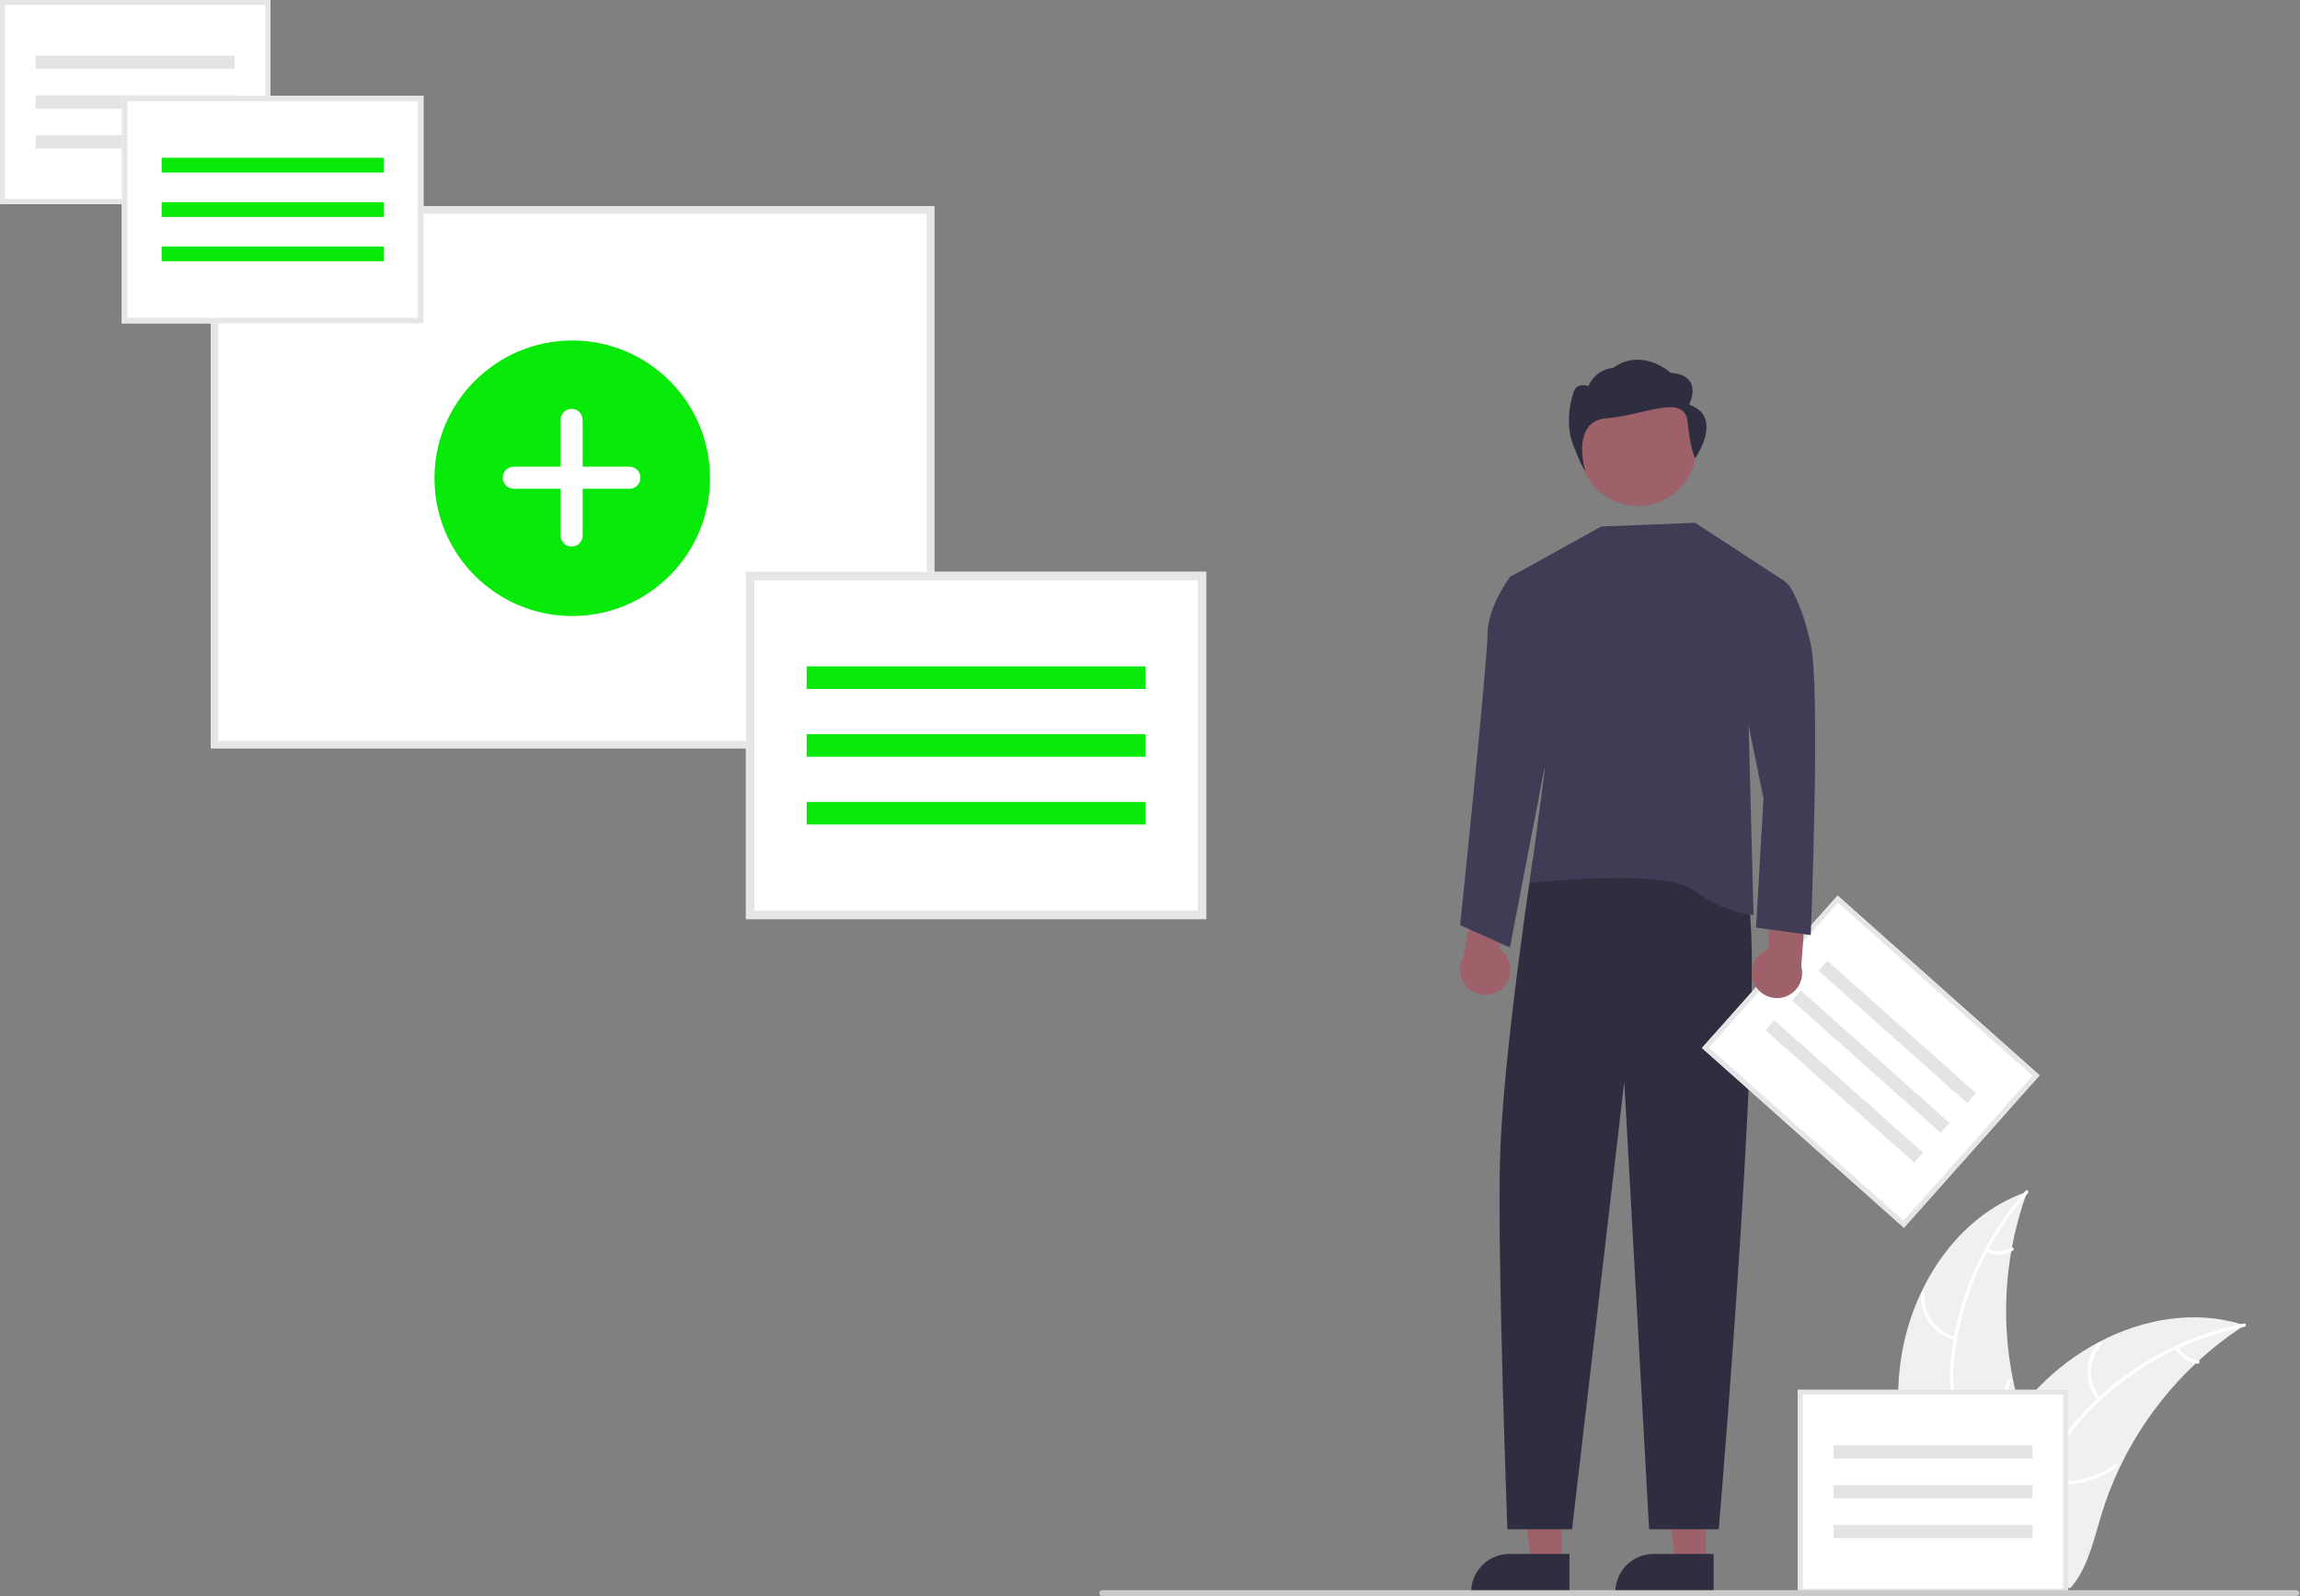 <svg width="925" height="642" viewBox="0 0 925 642" fill="none" xmlns="http://www.w3.org/2000/svg">
<rect x="0" y="0" width="925" height="642" fill="#808080" stroke="none"/>
<g clip-path="url(#clip0_68_43)">
<path d="M764.224 548.827C767.964 518.75 786.605 489.114 815.289 479.326C803.977 510.285 803.979 544.247 815.296 575.203C819.704 587.126 825.848 599.928 821.702 611.945C819.122 619.422 812.812 625.142 805.758 628.719C798.703 632.296 790.874 634.001 783.143 635.672L781.621 636.93C769.348 609.217 760.483 578.905 764.224 548.827Z" fill="#F0F0F0"/>
<path d="M815.574 479.895C798.869 498.612 788.487 522.117 785.901 547.071C785.249 552.433 785.447 557.865 786.486 563.165C787.665 568.296 790.197 573.017 793.818 576.839C797.123 580.47 800.924 583.801 803.288 588.172C804.465 590.428 805.153 592.906 805.305 595.446C805.457 597.986 805.07 600.529 804.17 602.908C802.083 608.896 797.968 613.777 793.778 618.41C789.126 623.554 784.213 628.823 782.235 635.643C781.996 636.469 780.728 636.049 780.967 635.224C784.407 623.359 795.925 616.62 801.418 605.933C803.981 600.946 805.057 595.157 802.654 589.893C800.553 585.29 796.636 581.851 793.258 578.204C789.671 574.528 787.039 570.029 785.591 565.101C784.285 559.87 783.879 554.456 784.39 549.089C785.347 536.988 788.201 525.112 792.847 513.898C798.079 501.069 805.466 489.231 814.69 478.893C815.261 478.254 816.141 479.26 815.574 479.895H815.574Z" fill="white"/>
<path d="M786.261 538.987C782.133 537.985 778.496 535.548 775.999 532.112C773.502 528.675 772.308 524.463 772.63 520.228C772.698 519.371 774.032 519.437 773.964 520.294C773.657 524.238 774.77 528.161 777.102 531.357C779.433 534.552 782.831 536.808 786.68 537.718C787.516 537.917 787.092 539.185 786.261 538.987V538.987Z" fill="white"/>
<path d="M791.9 575.218C799.355 570.767 804.859 563.669 807.313 555.34C807.556 554.514 808.824 554.934 808.582 555.759C806.012 564.421 800.269 571.796 792.501 576.412C791.76 576.851 791.163 575.655 791.9 575.218V575.218Z" fill="white"/>
<path d="M799.318 502.335C800.834 503.056 802.506 503.388 804.183 503.303C805.859 503.218 807.489 502.718 808.924 501.847C809.659 501.399 810.255 502.595 809.525 503.04C807.935 503.995 806.135 504.545 804.282 504.643C802.43 504.741 800.582 504.384 798.899 503.603C798.735 503.543 798.599 503.422 798.52 503.266C798.441 503.109 798.425 502.928 798.475 502.76C798.531 502.592 798.651 502.453 798.809 502.374C798.967 502.294 799.15 502.28 799.318 502.335V502.335Z" fill="white"/>
<path d="M902.725 533.049C902.274 533.342 901.824 533.635 901.372 533.939C895.331 537.912 889.623 542.368 884.303 547.265C883.886 547.637 883.469 548.021 883.063 548.404C870.373 560.339 860.01 574.525 852.499 590.243C849.516 596.5 847.013 602.975 845.012 609.612C842.25 618.778 839.984 628.936 834.516 636.434C833.954 637.222 833.344 637.975 832.689 638.688H783.274C783.162 638.632 783.049 638.587 782.936 638.531L780.963 638.621C781.043 638.271 781.132 637.911 781.212 637.561C781.257 637.358 781.313 637.155 781.358 636.952C781.392 636.817 781.426 636.682 781.448 636.558C781.459 636.513 781.471 636.467 781.482 636.434C781.505 636.31 781.539 636.197 781.561 636.084C782.057 634.066 782.568 632.048 783.094 630.03C783.094 630.019 783.094 630.019 783.105 630.007C787.153 614.64 792.519 599.477 800.017 585.609C800.242 585.192 800.468 584.764 800.716 584.347C804.13 578.115 808.048 572.172 812.43 566.578C814.839 563.523 817.402 560.592 820.108 557.796C827.113 550.584 835.209 544.52 844.099 539.825C861.823 530.467 882.341 526.882 901.282 532.598C901.767 532.744 902.241 532.891 902.725 533.049Z" fill="#F0F0F0"/>
<path d="M902.614 533.676C878.007 538.563 855.566 551.079 838.478 569.447C834.729 573.336 831.616 577.791 829.255 582.649C827.107 587.456 826.286 592.75 826.876 597.981C827.329 602.87 828.358 607.819 827.614 612.732C827.196 615.242 826.253 617.635 824.845 619.754C823.437 621.873 821.598 623.671 819.446 625.029C814.174 628.553 807.95 629.973 801.816 631.15C795.004 632.456 787.909 633.705 782.224 637.96C781.535 638.475 780.776 637.376 781.463 636.862C791.354 629.459 804.608 631.013 815.428 625.787C820.477 623.349 824.821 619.374 826.072 613.724C827.166 608.784 826.109 603.68 825.608 598.734C824.957 593.639 825.563 588.463 827.374 583.656C829.481 578.694 832.417 574.126 836.056 570.148C844.106 561.062 853.534 553.299 863.996 547.142C875.897 540.049 888.923 535.044 902.512 532.344C903.353 532.177 903.45 533.51 902.614 533.676V533.676Z" fill="white"/>
<path d="M843.632 563.209C840.939 559.923 839.502 555.788 839.578 551.541C839.653 547.294 841.235 543.212 844.042 540.024C844.612 539.381 845.638 540.236 845.068 540.88C842.448 543.844 840.975 547.647 840.913 551.602C840.851 555.557 842.205 559.404 844.73 562.448C845.278 563.11 844.177 563.867 843.632 563.209V563.209Z" fill="white"/>
<path d="M826.321 595.533C834.953 596.467 843.621 594.113 850.596 588.941C851.286 588.428 852.046 589.527 851.356 590.039C844.088 595.408 835.063 597.839 826.082 596.847C825.226 596.752 825.469 595.438 826.321 595.533V595.533Z" fill="white"/>
<path d="M876.124 541.806C876.901 543.294 878.035 544.566 879.425 545.507C880.815 546.449 882.417 547.03 884.088 547.2C884.945 547.284 884.7 548.598 883.849 548.514C882.005 548.319 880.236 547.674 878.698 546.637C877.16 545.6 875.899 544.203 875.026 542.566C874.931 542.419 874.895 542.241 874.927 542.068C874.958 541.896 875.054 541.741 875.195 541.637C875.341 541.537 875.52 541.498 875.694 541.53C875.868 541.562 876.023 541.661 876.124 541.806V541.806Z" fill="white"/>
<path d="M604.622 396.977C605.645 395.921 606.423 394.653 606.902 393.264C607.382 391.874 607.551 390.396 607.397 388.934C607.244 387.472 606.772 386.061 606.014 384.801C605.256 383.542 604.232 382.463 603.012 381.642L612.148 347.095L594.547 353.015L588.57 384.914C587.327 387.054 586.911 389.576 587.403 392.002C587.895 394.428 589.259 396.589 591.238 398.076C593.217 399.563 595.672 400.272 598.139 400.07C600.606 399.867 602.912 398.767 604.622 396.977V396.977Z" fill="#9E616A"/>
<path d="M686.055 629.029L673.795 629.028L667.963 581.74L686.057 581.741L686.055 629.029Z" fill="#9E616A"/>
<path d="M689.182 640.913L649.651 640.911V640.411C649.651 636.33 651.272 632.417 654.158 629.532C657.043 626.646 660.957 625.025 665.037 625.025H665.038L689.182 625.026L689.182 640.913Z" fill="#2F2E41"/>
<path d="M628.055 629.029L615.795 629.028L609.963 581.74L628.057 581.741L628.055 629.029Z" fill="#9E616A"/>
<path d="M631.182 640.913L591.651 640.911V640.411C591.651 636.33 593.272 632.417 596.158 629.532C599.043 626.646 602.957 625.025 607.037 625.025H607.038L631.182 625.026L631.182 640.913Z" fill="#2F2E41"/>
<path d="M621.237 344.109L616.531 345.409C616.531 345.409 604.237 425.109 603.237 467.109C602.237 509.109 606.237 615.109 606.237 615.109H632.237L653.237 435.109L663.237 615.109H691.237C691.237 615.109 711.237 379.109 702.237 360.109C693.237 341.109 621.237 344.109 621.237 344.109Z" fill="#2F2E41"/>
<path d="M658.744 203.477C671.719 203.477 682.237 192.958 682.237 179.984C682.237 167.009 671.719 156.491 658.744 156.491C645.769 156.491 635.251 167.009 635.251 179.984C635.251 192.958 645.769 203.477 658.744 203.477Z" fill="#9E616A"/>
<path d="M718.236 234.109L681.772 210.279L643.986 211.767L607.236 232.109L621.236 310.109L615.236 355.109C615.236 355.109 669.236 349.109 681.236 358.109C688.244 363.449 696.51 366.893 705.236 368.109L703.236 291.109L718.236 234.109Z" fill="#3F3D56"/>
<path d="M614.236 231.109L610.458 230.325L607.236 232.109C607.236 232.109 598.236 244.109 598.236 255.109C598.236 266.109 587.236 372.109 587.236 372.109L607.236 381.109L623.236 298.109L614.236 231.109Z" fill="#3F3D56"/>
<path d="M679.317 162.759C679.317 162.759 685.462 151.012 671.944 149.945C671.944 149.945 660.419 139.491 648.673 148.033C648.673 148.033 642.266 148.033 638.762 155.284C638.762 155.284 633.723 153.373 632.615 158.487C632.615 158.487 628.928 169.166 632.615 178.777C636.303 188.388 637.527 189.455 637.527 189.455C637.527 189.455 631.468 169.306 646.217 168.238C660.965 167.17 677.469 157.954 678.698 169.7C679.927 181.446 681.776 184.341 681.776 184.341C681.776 184.341 693.45 167.564 679.317 162.759Z" fill="#2F2E41"/>
<path d="M375.736 300.964H84.736V82.964H375.736V300.964Z" fill="white"/>
<path d="M375.736 300.964H84.736V82.964H375.736V300.964ZM87.736 85.964V297.964H372.736V85.964H87.736Z" fill="#E6E6E6"/>
<path d="M230.145 247.782C260.746 247.782 285.554 222.975 285.554 192.373C285.554 161.772 260.746 136.964 230.145 136.964C199.543 136.964 174.736 161.772 174.736 192.373C174.736 222.975 199.543 247.782 230.145 247.782Z" fill="#07E909"/>
<path d="M253.154 187.72H234.315V168.881C234.315 167.706 233.848 166.578 233.016 165.747C232.185 164.915 231.057 164.448 229.882 164.448C228.706 164.448 227.579 164.915 226.747 165.747C225.916 166.578 225.449 167.706 225.449 168.881V187.72H206.61C205.434 187.72 204.307 188.187 203.475 189.019C202.644 189.85 202.177 190.978 202.177 192.153V192.153C202.177 193.329 202.644 194.456 203.475 195.288C204.307 196.119 205.434 196.586 206.61 196.586H225.449V215.425C225.449 216.601 225.916 217.728 226.747 218.56C227.579 219.391 228.706 219.858 229.882 219.858V219.858C231.057 219.858 232.185 219.391 233.016 218.56C233.848 217.728 234.315 216.601 234.315 215.425V196.586H253.154C254.329 196.586 255.457 196.119 256.288 195.288C257.12 194.456 257.587 193.329 257.587 192.153V192.153C257.587 190.978 257.12 189.85 256.288 189.019C255.457 188.187 254.329 187.72 253.154 187.72V187.72Z" fill="white"/>
<path d="M108.739 82.054H0V0H108.739V82.054Z" fill="white"/>
<path d="M108.739 82.054H0V0H108.739V82.054ZM2 80.054H106.739V2H2V80.054Z" fill="#E6E6E6"/>
<path d="M94.396 22.348H14.342V27.685H94.396V22.348Z" fill="#E4E4E4"/>
<path d="M94.396 38.358H14.342V43.695H94.396V38.358Z" fill="#E4E4E4"/>
<path d="M94.396 54.369H14.342V59.706H94.396V54.369Z" fill="#E4E4E4"/>
<path d="M831.739 641.054H723V559H831.739V641.054Z" fill="white"/>
<path d="M831.739 641.054H723V559H831.739V641.054ZM725 639.054H829.739V561H725V639.054Z" fill="#E6E6E6"/>
<path d="M817.396 581.348H737.342V586.685H817.396V581.348Z" fill="#E4E4E4"/>
<path d="M817.396 597.358H737.342V602.695H817.396V597.358Z" fill="#E4E4E4"/>
<path d="M817.396 613.369H737.342V618.706H817.396V613.369Z" fill="#E4E4E4"/>
<path d="M765.702 493.822L684.48 421.522L739.038 360.232L820.259 432.532L765.702 493.822Z" fill="white"/>
<path d="M765.702 493.822L684.48 421.522L739.038 360.232L820.259 432.532L765.702 493.822ZM687.304 421.358L765.538 490.998L817.435 432.697L739.202 363.056L687.304 421.358Z" fill="#E6E6E6"/>
<path d="M734.891 386.461L731.343 390.447L791.138 443.675L794.687 439.688L734.891 386.461Z" fill="#E4E4E4"/>
<path d="M724.246 398.419L720.698 402.406L780.493 455.633L784.042 451.647L724.246 398.419Z" fill="#E4E4E4"/>
<path d="M713.6 410.379L710.052 414.365L769.847 467.592L773.396 463.606L713.6 410.379Z" fill="#E4E4E4"/>
<path d="M170.307 130.054H49V38.517H170.307V130.054Z" fill="white"/>
<path d="M170.307 130.054H49V38.517H170.307V130.054ZM51.231 127.823H168.075V40.748H51.231V127.823Z" fill="#E6E6E6"/>
<path d="M154.306 63.447H64.999V69.401H154.306V63.447Z" fill="#07E909"/>
<path d="M154.306 81.308H64.999V87.262H154.306V81.308Z" fill="#07E909"/>
<path d="M154.306 99.169H64.999V105.123H154.306V99.169Z" fill="#07E909"/>
<path d="M485.117 369.688H300V230H485.117V369.688Z" fill="white"/>
<path d="M485.117 369.688H300V230H485.117V369.688ZM303.405 366.284H481.712V233.405H303.405V366.284Z" fill="#E6E6E6"/>
<path d="M460.699 268.045H324.416V277.131H460.699V268.045Z" fill="#07E909"/>
<path d="M460.699 295.3H324.416V304.386H460.699V295.3Z" fill="#07E909"/>
<path d="M460.699 322.558H324.416V331.643H460.699V322.558Z" fill="#07E909"/>
<path d="M923.575 641.989H443.281C442.966 641.988 442.664 641.862 442.442 641.639C442.219 641.416 442.094 641.114 442.094 640.799C442.094 640.483 442.219 640.181 442.442 639.958C442.664 639.735 442.966 639.609 443.281 639.608H923.575C923.891 639.608 924.194 639.733 924.417 639.957C924.641 640.18 924.766 640.483 924.766 640.799C924.766 641.114 924.641 641.417 924.417 641.641C924.194 641.864 923.891 641.989 923.575 641.989Z" fill="#CACACA"/>
<path d="M705.805 396.224C705.089 394.94 704.663 393.515 704.557 392.049C704.452 390.582 704.669 389.111 705.193 387.737C705.718 386.364 706.537 385.122 707.593 384.1C708.649 383.078 709.917 382.299 711.307 381.819L711.367 346.085L726.852 356.334L724.421 388.697C725.072 391.085 724.824 393.629 723.725 395.846C722.625 398.064 720.751 399.801 718.456 400.729C716.162 401.657 713.606 401.71 711.275 400.88C708.943 400.05 706.997 398.393 705.805 396.224V396.224Z" fill="#9E616A"/>
<path d="M707.236 238.109L714.154 231.441L719.236 235.109C719.236 235.109 724.236 241.109 728.236 259.109C732.236 277.109 728.236 376.109 728.236 376.109L706.236 373.109L709.236 321.109L700.236 277.109L707.236 238.109Z" fill="#3F3D56"/>
</g>
<defs>
<clipPath id="clip0_68_43">
<rect width="924.766" height="641.989" fill="white"/>
</clipPath>
</defs>
</svg>
